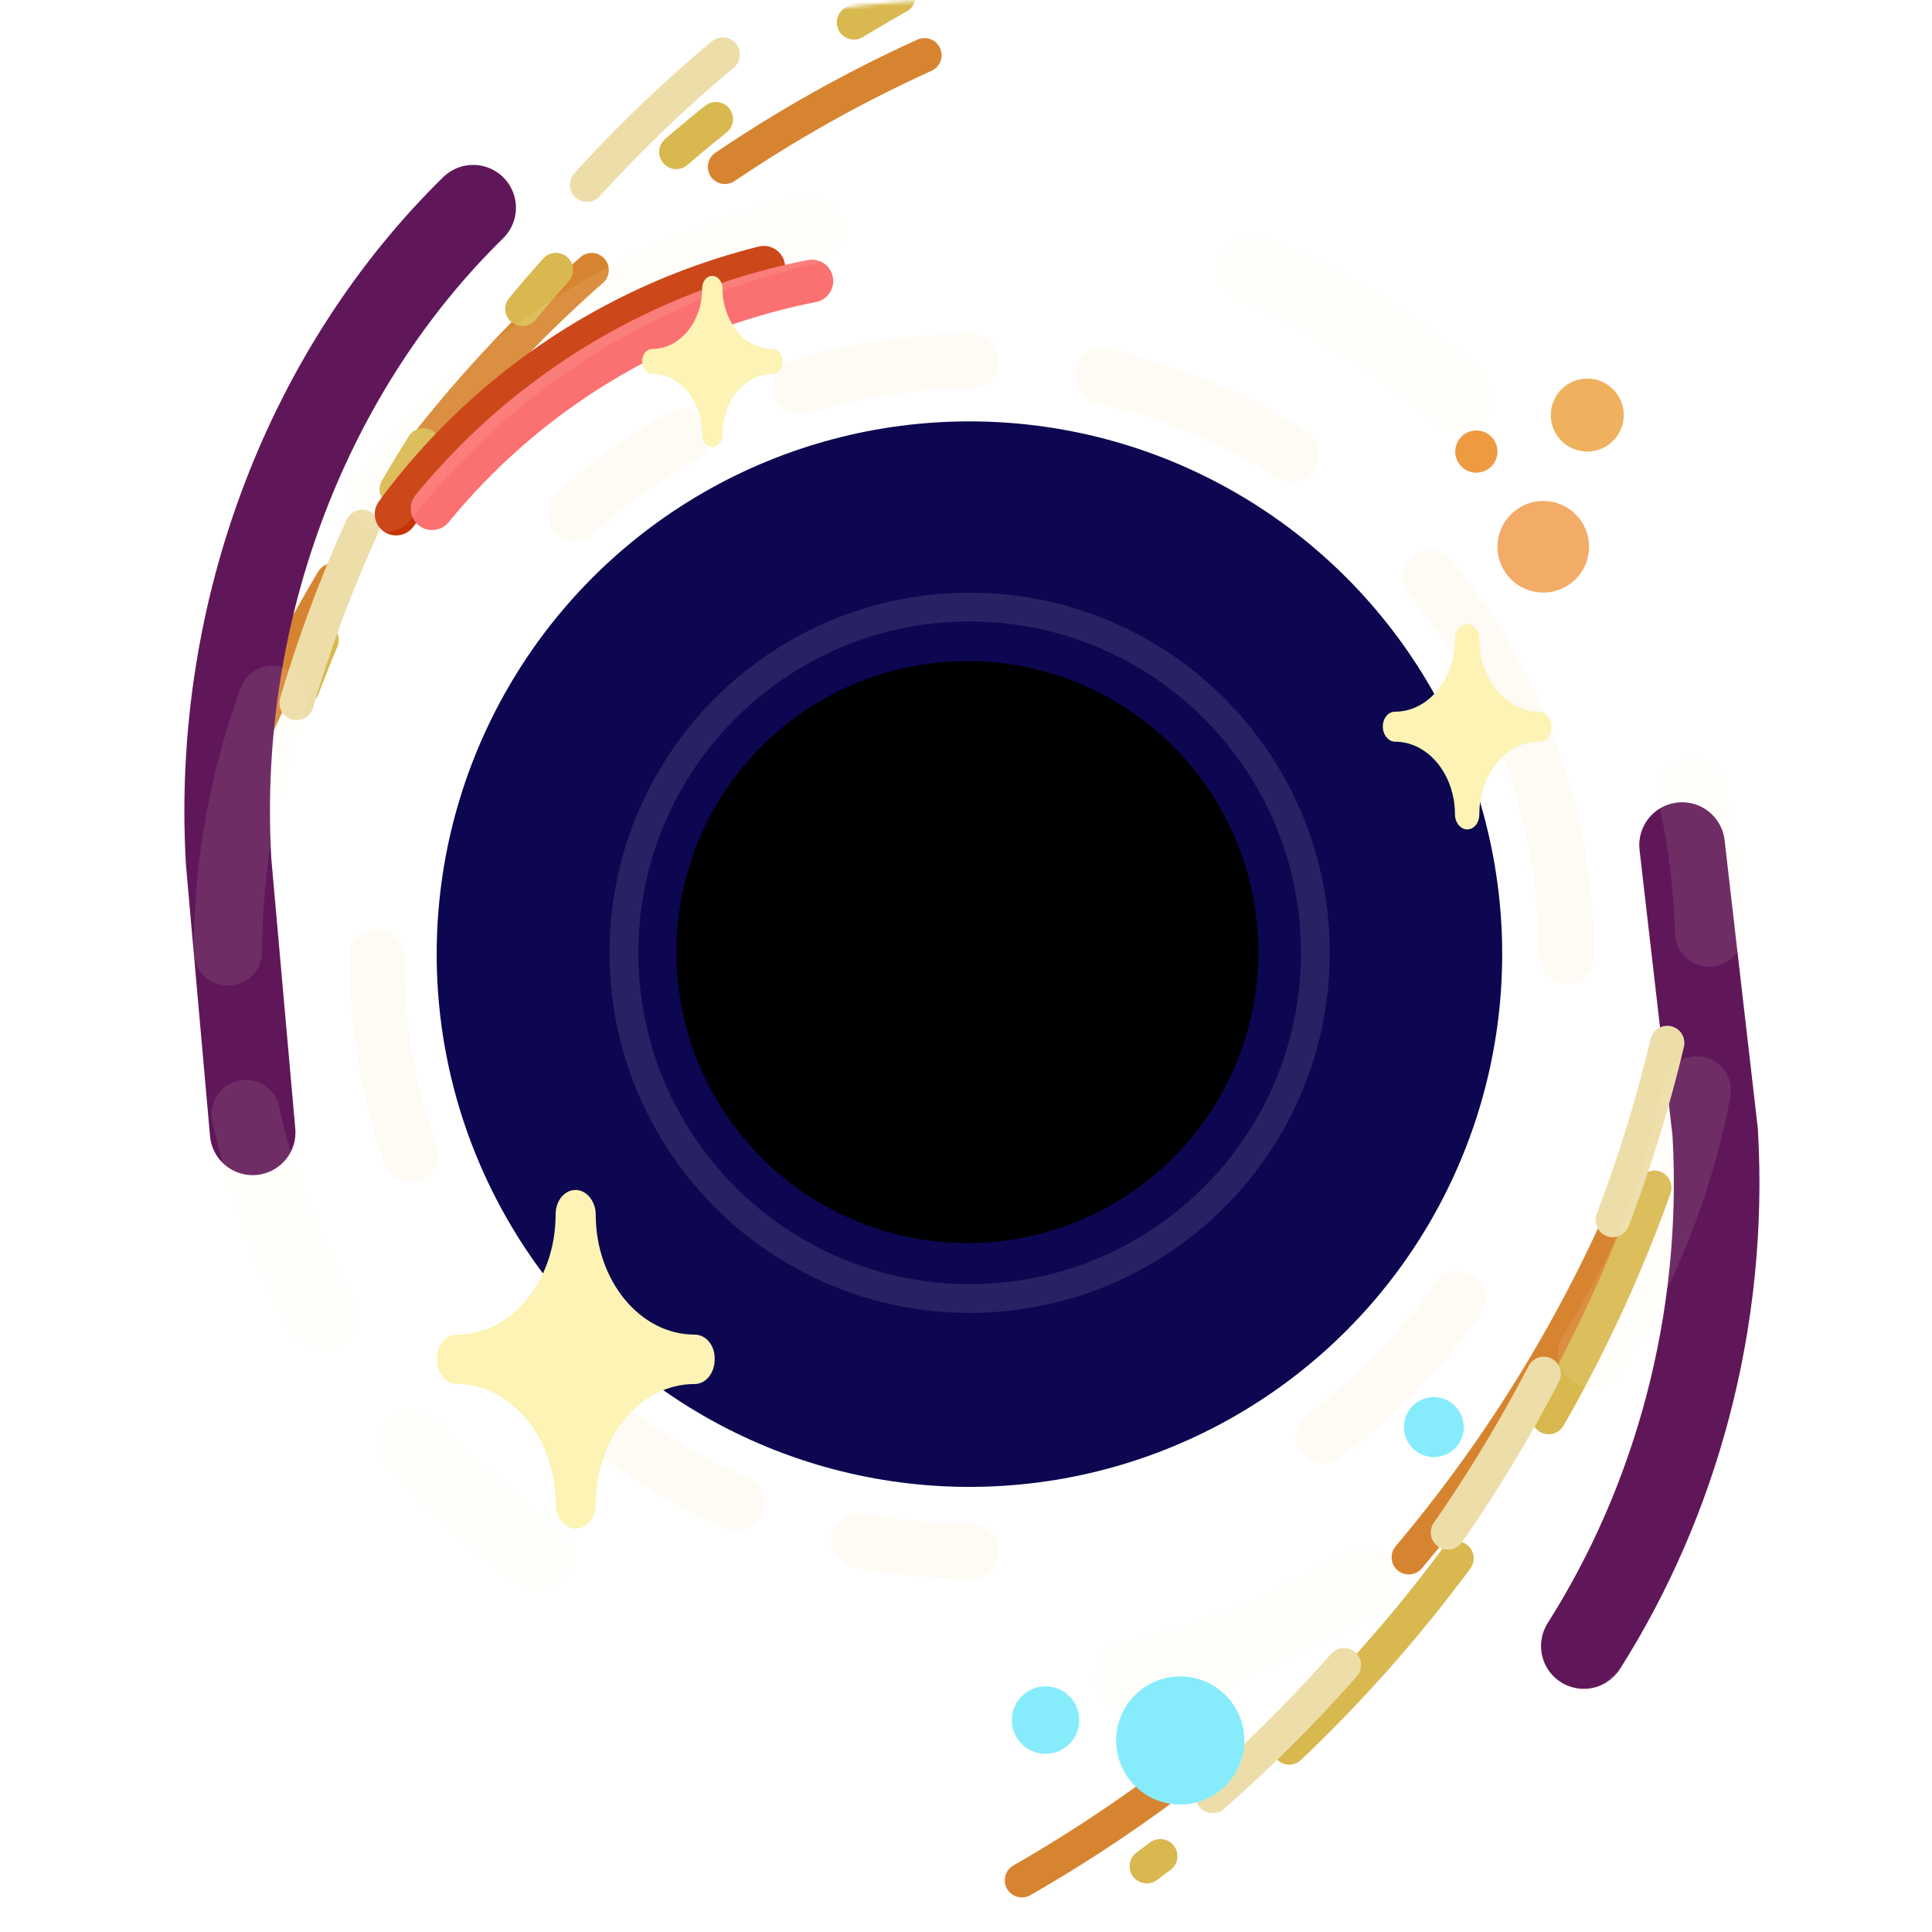 <svg width="501" height="501" viewBox="0 0 501 501" fill="none" xmlns="http://www.w3.org/2000/svg">
<mask id="mask0" mask-type="alpha" maskUnits="userSpaceOnUse" x="0" y="0" width="501" height="501">
<path d="M0 250.218C0 112.027 112.027 0 250.218 0C388.41 0 500.437 112.027 500.437 250.218C500.437 388.41 388.41 500.437 250.218 500.437C112.027 500.437 0 388.41 0 250.218Z" fill="white"/>
</mask>
<g mask="url(#mask0)">
<path d="M59.497 205.658C92.664 118.935 157.334 51.751 239.728 14.317" stroke="#D78431" stroke-width="8.878" stroke-miterlimit="1.221" stroke-linecap="round" stroke-dasharray="61.44 43.73"/>
<path d="M65.519 293.637L59.286 223.469C55.478 157.142 80.807 94.896 122.697 53.866M436.188 219.139L444.78 293.637C447.589 342.55 434.552 389.243 410.712 426.845" stroke="#5F175A" stroke-width="22.196" stroke-linecap="round"/>
<path d="M417.363 697.434C623.297 698.983 791.496 533.296 793.045 327.362C794.595 121.428 628.908 -46.771 422.973 -48.321C254.973 -49.585 117.334 50.15 71.486 198.744" stroke="#D8B84F" stroke-width="8.878" stroke-miterlimit="1.221" stroke-linecap="round" stroke-dasharray="13.34 43.73"/>
<path d="M419.618 317.768C387.009 389.755 332.394 448.968 264.994 487.594" stroke="#D78431" stroke-width="8.878" stroke-miterlimit="1.221" stroke-linecap="round" stroke-dasharray="102.1 77.68"/>
<path d="M429.002 307.988C403.615 379.092 357.253 440.23 297.367 483.95" stroke="#D8B84F" stroke-width="8.878" stroke-miterlimit="16" stroke-linecap="round" stroke-dasharray="65.6 43.73"/>
<path d="M473.573 676.588C678.892 652.992 826.146 466.794 802.475 260.703C778.803 54.611 593.17 -93.33 387.851 -69.734C220.353 -50.485 95.464 66.04 67.99 220.209" stroke="#EDDDA9" stroke-width="8.878" stroke-miterlimit="1.221" stroke-linecap="round" stroke-dasharray="48.83 106.54"/>
<path d="M432.353 270.444C412.563 353.272 365.146 426.412 299.428 478.249" stroke="#EDDDA9" stroke-width="8.878" stroke-miterlimit="1.221" stroke-linecap="round" stroke-dasharray="48.1 43.73"/>
<g filter="url(#filter0_ddddi)">
<circle cx="251.392" cy="247.423" r="138.153" fill="#0C0750"/>
</g>
<path opacity="0.29" d="M406.223 247.993C406.223 235.934 404.839 224.197 402.222 212.934C396.745 189.368 385.867 167.874 370.963 149.828M251.963 402.254C241.974 402.254 232.207 401.304 222.747 399.491M97.703 247.993C97.703 266.023 100.796 283.33 106.481 299.413M251.963 93.733C236.526 93.733 221.618 96.001 207.555 100.221M285.854 97.468C303.557 101.436 320.111 108.448 334.936 117.926M378.105 336.81C368.448 350.501 356.618 362.549 343.117 372.454M191.194 389.822C172.854 381.954 156.347 370.633 142.491 356.677M149.123 133.013C157.668 125.364 167.071 118.654 177.17 113.045" stroke="#FDF2DB" stroke-width="14.239" stroke-linecap="round"/>
<path d="M198.058 69.318C185.184 72.554 173.026 77.179 161.705 82.995C138.016 95.164 117.989 112.543 102.723 133.294" stroke="#C63406" stroke-width="11.098" stroke-linecap="round"/>
<path d="M210.524 72.879C197.502 75.453 185.124 79.452 173.521 84.683C149.242 95.627 128.354 111.961 112.048 131.906" stroke="#FB7171" stroke-width="11.098" stroke-linecap="round"/>
<path opacity="0.1" d="M209.537 59.752C194.88 63.01 180.989 67.862 168.007 74.085C140.845 87.107 117.66 106.134 99.753 129.122M438.689 205.568C441.387 217.708 442.871 229.836 443.222 241.823M292.873 434.72C314.785 429.85 334.985 421.416 352.996 410.163M63.72 288.904C67.89 307.666 74.673 325.172 83.601 341.125M59.105 246.706C59.147 224.117 63.197 202.104 70.711 181.526M325.077 69.936C344.325 77.975 362.164 89.098 377.849 102.832M439.995 282.783C435.386 307.198 426.085 330.318 412.866 350.929M139.238 403.284C127.634 394.964 116.94 385.348 107.395 374.589" stroke="#FDF2DB" stroke-width="17.729" stroke-linecap="round"/>
<path d="M306.053 467.953C315.231 467.953 322.671 460.513 322.671 451.335C322.671 442.157 315.231 434.716 306.053 434.716C296.874 434.716 289.434 442.157 289.434 451.335C289.434 460.513 296.874 467.953 306.053 467.953Z" fill="#86ECFC"/>
<path d="M271.128 454.795C275.959 454.795 279.874 450.88 279.874 446.049C279.874 441.219 275.959 437.303 271.128 437.303C266.298 437.303 262.382 441.219 262.382 446.049C262.382 450.88 266.298 454.795 271.128 454.795Z" fill="#86ECFC"/>
<path d="M371.82 377.838C376.11 377.838 379.588 374.36 379.588 370.07C379.588 365.779 376.11 362.301 371.82 362.301C367.529 362.301 364.051 365.779 364.051 370.07C364.051 374.36 367.529 377.838 371.82 377.838Z" fill="#86ECFC"/>
<path d="M180.116 346.086C165.966 346.086 154.486 332.07 154.486 314.984C154.486 311.513 152.083 308.577 149.28 308.577C146.344 308.577 144.074 311.38 144.074 314.984C144.074 332.204 132.595 346.086 118.445 346.086C115.508 346.086 113.239 348.889 113.239 352.494C113.239 355.964 115.642 358.901 118.445 358.901C132.595 358.901 144.074 372.917 144.074 390.003C144.074 393.474 146.477 396.41 149.28 396.41C152.217 396.41 154.486 393.607 154.486 390.003C154.486 372.783 165.966 358.901 180.116 358.901C183.052 358.901 185.321 356.098 185.321 352.494C185.455 348.889 183.052 346.086 180.116 346.086Z" fill="#FCF3B5"/>
<path d="M200.309 90.495C193.158 90.495 187.356 83.411 187.356 74.776C187.356 73.022 186.142 71.537 184.725 71.537C183.241 71.537 182.094 72.954 182.094 74.776C182.094 83.479 176.292 90.495 169.141 90.495C167.657 90.495 166.51 91.912 166.51 93.733C166.51 95.487 167.724 96.972 169.141 96.972C176.292 96.972 182.094 104.055 182.094 112.691C182.094 114.445 183.308 115.929 184.725 115.929C186.209 115.929 187.356 114.512 187.356 112.691C187.356 103.988 193.158 96.972 200.309 96.972C201.794 96.972 202.94 95.555 202.94 93.733C203.008 91.912 201.794 90.495 200.309 90.495Z" fill="#FCF3B5"/>
<path d="M399.158 184.556C390.575 184.556 383.611 176.054 383.611 165.689C383.611 163.583 382.153 161.802 380.453 161.802C378.671 161.802 377.295 163.502 377.295 165.689C377.295 176.135 370.331 184.556 361.747 184.556C359.966 184.556 358.589 186.257 358.589 188.443C358.589 190.549 360.047 192.33 361.747 192.33C370.331 192.33 377.295 200.832 377.295 211.197C377.295 213.303 378.752 215.084 380.453 215.084C382.234 215.084 383.611 213.384 383.611 211.197C383.611 200.751 390.575 192.33 399.158 192.33C400.94 192.33 402.316 190.629 402.316 188.443C402.397 186.257 400.94 184.556 399.158 184.556Z" fill="#FCF3B5"/>
<circle cx="250.854" cy="246.884" r="75.465" fill="black"/>
<path d="M411.609 117.102C416.836 117.102 421.074 112.865 421.074 107.638C421.074 102.41 416.836 98.173 411.609 98.173C406.382 98.173 402.144 102.41 402.144 107.638C402.144 112.865 406.382 117.102 411.609 117.102Z" fill="#EFB15E"/>
<path d="M382.844 122.577C385.867 122.577 388.318 120.126 388.318 117.102C388.318 114.079 385.867 111.628 382.844 111.628C379.82 111.628 377.369 114.079 377.369 117.102C377.369 120.126 379.82 122.577 382.844 122.577Z" fill="#EE9A40"/>
<path d="M400.196 153.662C406.755 153.662 412.073 148.345 412.073 141.785C412.073 135.225 406.755 129.908 400.196 129.908C393.636 129.908 388.318 135.225 388.318 141.785C388.318 148.345 393.636 153.662 400.196 153.662Z" fill="#F3AB68"/>
<path d="M341.097 247.077C341.097 258.552 338.941 269.524 335.012 279.609C329.681 293.292 321.086 305.342 310.185 314.805C301.666 322.199 291.738 328.013 280.857 331.789C271.645 334.987 261.75 336.724 251.45 336.724C239.206 336.724 227.535 334.269 216.903 329.825C206.988 325.681 197.976 319.807 190.245 312.58C180.65 303.611 173.028 292.558 168.098 280.144C164.036 269.912 161.802 258.755 161.802 247.077C161.802 234.272 164.487 222.095 169.324 211.077C172.388 204.097 176.316 197.582 180.972 191.667C190.306 179.811 202.567 170.368 216.666 164.427C227.362 159.921 239.115 157.429 251.45 157.429C259.647 157.429 267.587 158.53 275.131 160.59C283.602 162.904 291.572 166.429 298.845 170.968C306.464 175.723 313.317 181.59 319.178 188.342C326.572 196.861 332.386 206.789 336.162 217.669C339.36 226.881 341.097 236.776 341.097 247.077Z" stroke="white" stroke-opacity="0.11" stroke-width="7.471" stroke-linecap="round"/>
</g>
<defs>
<filter id="filter0_ddddi" x="50.318" y="46.349" width="402.148" height="402.148" filterUnits="userSpaceOnUse" color-interpolation-filters="sRGB">
<feFlood flood-opacity="0" result="BackgroundImageFix"/>
<feColorMatrix in="SourceAlpha" type="matrix" values="0 0 0 0 0 0 0 0 0 0 0 0 0 0 0 0 0 0 127 0"/>
<feMorphology radius="62.921" operator="dilate" in="SourceAlpha" result="effect1_dropShadow"/>
<feOffset/>
<feColorMatrix type="matrix" values="0 0 0 0 0.588 0 0 0 0 0.141 0 0 0 0 0.561 0 0 0 1 0"/>
<feBlend mode="normal" in2="BackgroundImageFix" result="effect1_dropShadow"/>
<feColorMatrix in="SourceAlpha" type="matrix" values="0 0 0 0 0 0 0 0 0 0 0 0 0 0 0 0 0 0 127 0"/>
<feMorphology radius="43.771" operator="dilate" in="SourceAlpha" result="effect2_dropShadow"/>
<feOffset/>
<feColorMatrix type="matrix" values="0 0 0 0 0.882 0 0 0 0 0.345 0 0 0 0 0.388 0 0 0 1 0"/>
<feBlend mode="normal" in2="effect1_dropShadow" result="effect2_dropShadow"/>
<feColorMatrix in="SourceAlpha" type="matrix" values="0 0 0 0 0 0 0 0 0 0 0 0 0 0 0 0 0 0 127 0"/>
<feMorphology radius="24.621" operator="dilate" in="SourceAlpha" result="effect3_dropShadow"/>
<feOffset/>
<feColorMatrix type="matrix" values="0 0 0 0 0.937 0 0 0 0 0.722 0 0 0 0 0.255 0 0 0 1 0"/>
<feBlend mode="normal" in2="effect2_dropShadow" result="effect3_dropShadow"/>
<feColorMatrix in="SourceAlpha" type="matrix" values="0 0 0 0 0 0 0 0 0 0 0 0 0 0 0 0 0 0 127 0"/>
<feMorphology radius="7.496" operator="dilate" in="SourceAlpha" result="effect4_dropShadow"/>
<feOffset/>
<feColorMatrix type="matrix" values="0 0 0 0 0.98 0 0 0 0 0.933 0 0 0 0 0.745 0 0 0 1 0"/>
<feBlend mode="normal" in2="effect3_dropShadow" result="effect4_dropShadow"/>
<feBlend mode="normal" in="SourceGraphic" in2="effect4_dropShadow" result="shape"/>
<feColorMatrix in="SourceAlpha" type="matrix" values="0 0 0 0 0 0 0 0 0 0 0 0 0 0 0 0 0 0 127 0" result="hardAlpha"/>
<feMorphology radius="4.284" operator="erode" in="SourceAlpha" result="effect5_innerShadow"/>
<feOffset/>
<feComposite in2="hardAlpha" operator="arithmetic" k2="-1" k3="1"/>
<feColorMatrix type="matrix" values="0 0 0 0 0.42 0 0 0 0 0.125 0 0 0 0 0.718 0 0 0 1 0"/>
<feBlend mode="normal" in2="shape" result="effect5_innerShadow"/>
</filter>
</defs>
</svg>
